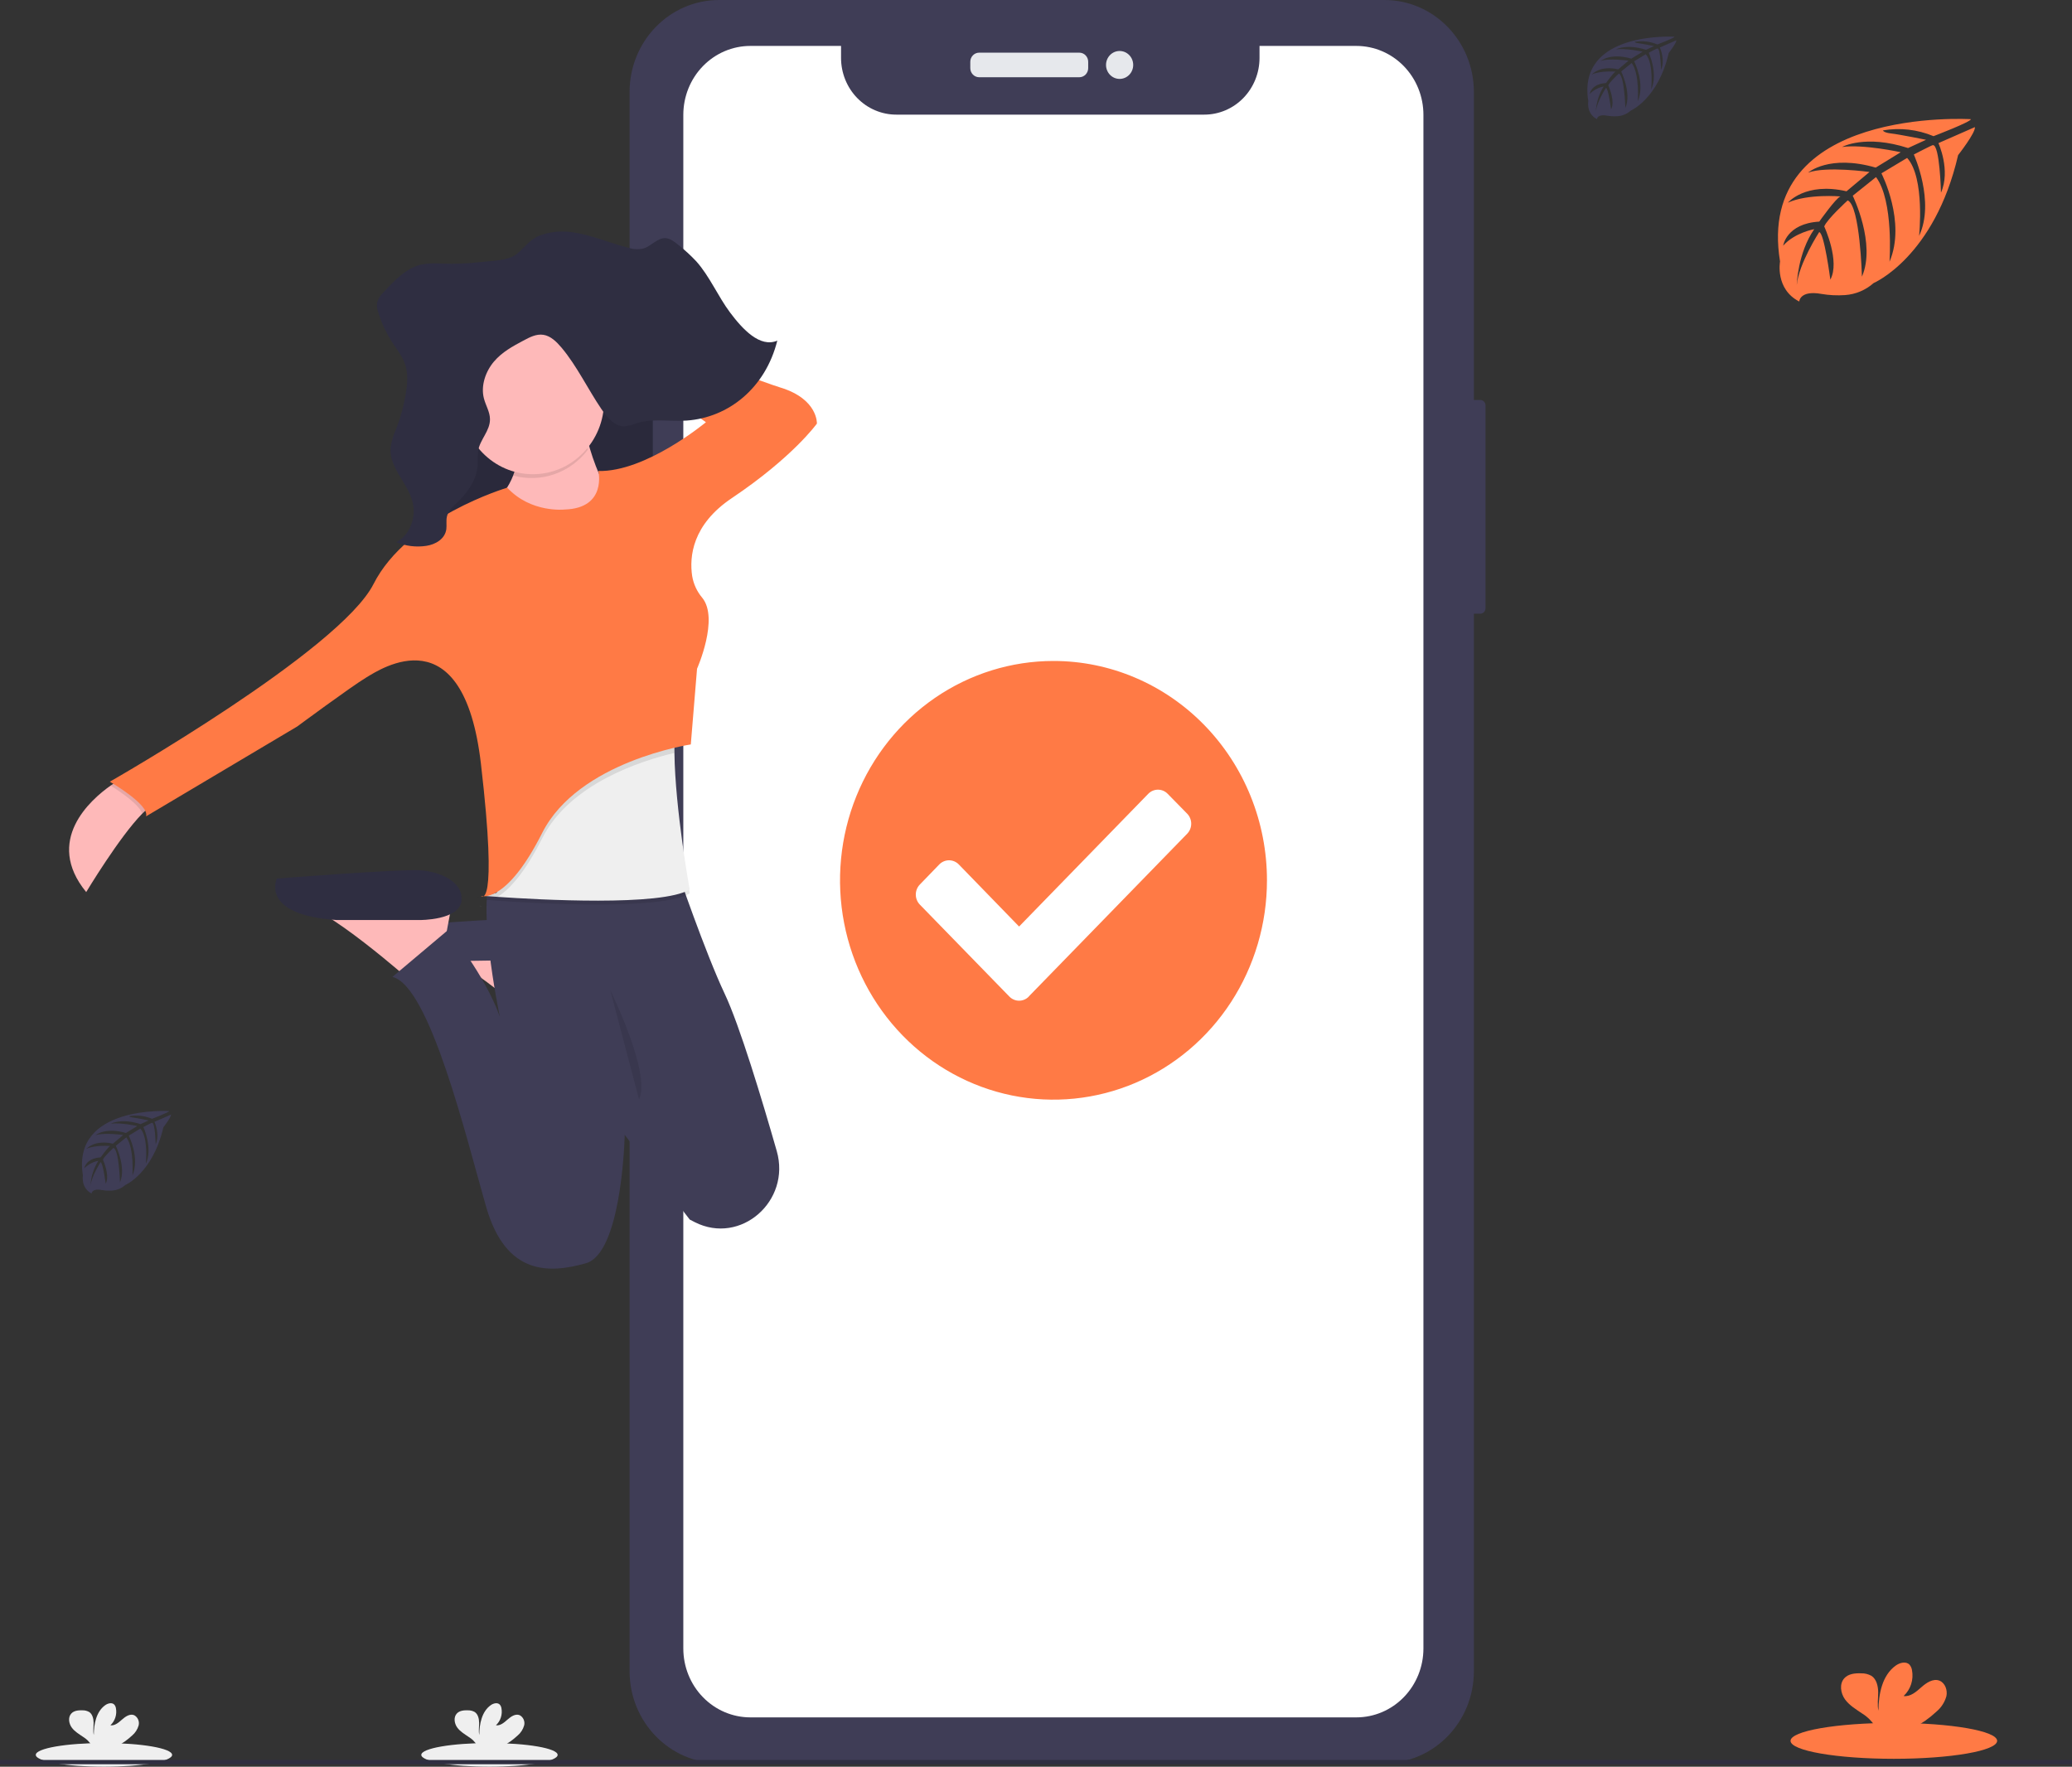 <svg width="319" height="272" viewBox="0 0 319 272" fill="none" xmlns="http://www.w3.org/2000/svg">
<rect x="0" y="0" width="319" height="272" fill="#333333" stroke="none"/>
<path d="M227.896 61.579H225.629C225.182 61.579 224.819 61.951 224.819 62.41V93.652C224.819 94.111 225.182 94.484 225.629 94.484H227.896C228.343 94.484 228.705 94.111 228.705 93.652V62.41C228.705 61.951 228.343 61.579 227.896 61.579Z" fill="#3F3D56"/>
<path d="M213.135 0H110.71C103.099 0 96.929 6.34 96.929 14.16V257.295C96.929 265.116 103.099 271.455 110.71 271.455H213.135C220.746 271.455 226.915 265.116 226.915 257.295V14.16C226.915 6.34 220.746 0 213.135 0Z" fill="#3F3D56"/>
<path d="M208.823 7.071H193.913V8.914C193.913 10.061 193.693 11.197 193.265 12.257C192.838 13.317 192.211 14.28 191.422 15.091C190.632 15.902 189.694 16.545 188.663 16.983C187.631 17.422 186.525 17.648 185.409 17.647H137.989C136.872 17.648 135.766 17.422 134.735 16.983C133.703 16.545 132.766 15.902 131.976 15.091C131.186 14.28 130.56 13.317 130.132 12.257C129.705 11.197 129.485 10.061 129.485 8.914V7.071H115.524C112.786 7.071 110.16 8.188 108.224 10.178C106.288 12.167 105.201 14.865 105.201 17.678V253.795C105.201 256.609 106.288 259.307 108.224 261.296C110.16 263.286 112.786 264.403 115.524 264.403H208.823C211.561 264.403 214.187 263.286 216.123 261.296C218.059 259.307 219.147 256.609 219.147 253.795V17.697C219.149 16.302 218.884 14.921 218.366 13.632C217.848 12.342 217.088 11.171 216.129 10.184C215.171 9.197 214.032 8.414 212.778 7.88C211.524 7.346 210.18 7.071 208.823 7.071Z" fill="white"/>
<path d="M166.168 8.107H150.752C149.997 8.107 149.384 8.736 149.384 9.512V10.487C149.384 11.263 149.997 11.892 150.752 11.892H166.168C166.923 11.892 167.536 11.263 167.536 10.487V9.512C167.536 8.736 166.923 8.107 166.168 8.107Z" fill="#E6E8EC"/>
<path d="M172.373 12.149C173.528 12.149 174.465 11.187 174.465 10C174.465 8.812 173.528 7.85 172.373 7.85C171.217 7.85 170.281 8.812 170.281 10C170.281 11.187 171.217 12.149 172.373 12.149Z" fill="#E6E8EC"/>
<path d="M162.716 164.327C176.297 164.327 187.306 153.015 187.306 139.06C187.306 125.106 176.297 113.793 162.716 113.793C149.136 113.793 138.126 125.106 138.126 139.06C138.126 153.015 149.136 164.327 162.716 164.327Z" fill="white"/>
<path d="M195.059 135.532C195.058 142.211 193.131 148.74 189.519 154.294C185.908 159.847 180.775 164.175 174.77 166.731C168.764 169.287 162.156 169.955 155.781 168.652C149.406 167.349 143.55 164.132 138.954 159.409C134.358 154.686 131.228 148.669 129.96 142.118C128.692 135.567 129.343 128.777 131.831 122.607C134.318 116.436 138.531 111.162 143.936 107.451C149.34 103.741 155.695 101.76 162.195 101.761C166.511 101.761 170.784 102.634 174.771 104.332C178.759 106.029 182.382 108.517 185.433 111.652C188.485 114.788 190.906 118.511 192.557 122.609C194.209 126.706 195.059 131.097 195.059 135.532ZM158.396 153.407L182.775 128.357C182.972 128.155 183.128 127.914 183.235 127.65C183.342 127.386 183.397 127.102 183.397 126.816C183.397 126.529 183.342 126.246 183.235 125.981C183.128 125.717 182.972 125.477 182.775 125.275L179.775 122.215C179.579 122.012 179.345 121.852 179.088 121.742C178.831 121.632 178.556 121.576 178.277 121.576C177.999 121.576 177.723 121.632 177.466 121.742C177.209 121.852 176.976 122.012 176.78 122.215L156.896 142.647L147.612 133.084C147.213 132.677 146.674 132.448 146.112 132.448C145.55 132.448 145.011 132.677 144.612 133.084L141.613 136.185C141.216 136.594 140.994 137.148 140.994 137.726C140.994 138.303 141.216 138.857 141.613 139.267L155.397 153.426C155.593 153.628 155.827 153.789 156.085 153.899C156.342 154.009 156.618 154.065 156.896 154.065C157.175 154.065 157.451 154.009 157.708 153.899C157.966 153.789 158.2 153.628 158.396 153.426L158.396 153.407Z" fill="#FF7A45"/>
<path d="M100.999 53.516H100.658C100.211 53.516 99.849 53.888 99.849 54.348V62.422C99.849 62.881 100.211 63.254 100.658 63.254H100.999C101.446 63.254 101.808 62.881 101.808 62.422V54.348C101.808 53.888 101.446 53.516 100.999 53.516Z" fill="#3F3D56"/>
<path d="M101.176 71.347H100.587C100.14 71.347 99.778 71.719 99.778 72.178V87.463C99.778 87.922 100.14 88.294 100.587 88.294H101.176C101.623 88.294 101.985 87.922 101.985 87.463V72.178C101.985 71.719 101.623 71.347 101.176 71.347Z" fill="#3F3D56"/>
<path d="M101.105 94.225H100.623C100.176 94.225 99.814 94.597 99.814 95.056V110.487C99.814 110.946 100.176 111.318 100.623 111.318H101.105C101.552 111.318 101.915 110.946 101.915 110.487V95.056C101.915 94.597 101.552 94.225 101.105 94.225Z" fill="#3F3D56"/>
<path d="M73.776 139.426C73.832 139.482 73.905 139.517 73.982 139.528C74.06 139.538 74.138 139.522 74.206 139.483C74.061 139.485 73.916 139.466 73.776 139.426Z" fill="url(#paint0_linear)"/>
<path d="M90.022 145.955L89.597 148.329L89.27 150.145L88.675 153.466L82.904 157.618C82.904 157.618 82.383 157.16 81.525 156.439C79.16 154.438 74.189 150.363 70.539 148.176C69.6 147.561 68.584 147.08 67.519 146.746L90.022 145.955Z" fill="#FEB9B9"/>
<path d="M85.787 147.721C85.787 147.721 92.517 148.908 92.911 145.955C93.305 143.002 89.447 141.406 86.178 141.208C82.908 141.009 63.286 142.395 63.286 142.395C63.286 142.395 59.825 147.138 72.326 147.932L85.787 147.721Z" fill="#3F3D56"/>
<path d="M100.503 50.279H65.301V93.172H100.503V50.279Z" fill="#2F2E41"/>
<path opacity="0.1" d="M100.503 50.474H65.301V93.366H100.503V50.474Z" fill="black"/>
<path d="M24.044 123.705C23.464 123.855 22.724 124.431 21.9 125.264C18.352 128.874 13.271 137.344 13.271 137.344C6.774 129.392 13.963 123.109 17.027 120.95C17.772 120.428 18.273 120.14 18.273 120.14L24.044 123.705Z" fill="#FEB9B9"/>
<path d="M89.635 63.817C89.635 63.817 91.367 76.269 97.33 79.233C103.293 82.198 89.635 87.74 89.635 87.74L70.978 80.618C70.978 80.618 81.558 77.059 79.441 66.583L89.635 63.817Z" fill="#FEB9B9"/>
<path d="M69.63 138.729L69.208 141.094L68.865 142.917L68.27 146.239L62.498 150.387C62.498 150.387 61.978 149.933 61.12 149.212C58.755 147.211 53.784 143.136 50.128 140.949C49.19 140.333 48.174 139.852 47.108 139.519L69.63 138.729Z" fill="#FEB9B9"/>
<path d="M64.637 141.646C64.637 141.646 70.676 141.69 71.04 138.729C71.403 135.767 67.749 134.18 64.637 133.981C61.526 133.783 42.622 135.26 42.622 135.26C42.622 135.26 39.94 140.853 51.831 141.646L64.637 141.646Z" fill="#2F2E41"/>
<path d="M106.98 188.167C106.716 188.033 106.452 187.895 106.192 187.762L105.482 186.842L96.175 174.715V174.925C96.112 176.951 95.442 192.999 90.215 194.482C84.637 196.062 77.908 196.459 74.84 185.785C71.773 175.112 66.168 151.788 60.412 150.403L68.974 143.189C68.974 143.189 74.643 150.002 76.953 156.524C76.866 156.119 72.951 137.324 76.164 133.998H104.253C104.253 133.998 108.59 146.689 111.562 152.976C113.876 157.857 117.349 169.397 119.585 177.206C121.798 184.918 114.021 191.727 106.98 188.167Z" fill="#3F3D56"/>
<path opacity="0.1" d="M106.18 137.542C101.843 140.179 82.807 139.105 76.614 138.676L74.927 138.55C74.746 138.55 74.955 138.445 74.955 138.445L75.128 136.651L79.744 124.596L104.461 109.868C103.96 111.419 103.795 113.793 103.834 116.511C103.948 125.244 106.18 137.542 106.18 137.542Z" fill="black"/>
<path d="M106.18 136.947C101.844 139.584 82.808 138.51 76.615 138.081L74.927 137.959L74.647 137.935L74.955 137.854L76.477 137.449L79.744 124.009L104.461 109.285C103.96 110.836 103.795 113.21 103.834 115.928C103.949 124.653 106.18 136.947 106.18 136.947Z" fill="#EFEFEF"/>
<path opacity="0.1" d="M103.818 115.92C98.792 117.11 87.731 120.605 83.481 129.044C80.647 134.662 78.262 137.072 76.598 138.08L74.911 137.959C74.922 137.924 74.931 137.889 74.939 137.853L76.46 137.448L79.728 124.009L104.445 109.285C103.95 110.828 103.779 113.202 103.818 115.92Z" fill="black"/>
<path opacity="0.1" d="M18.273 120.149L24.044 123.705C23.465 123.855 22.724 124.432 21.9 125.265C21.419 123.823 18.401 121.81 17.027 120.951C17.772 120.436 18.273 120.149 18.273 120.149Z" fill="black"/>
<path opacity="0.1" d="M73.883 138.19C73.82 138.224 73.748 138.237 73.677 138.227C73.606 138.217 73.541 138.184 73.489 138.133C73.617 138.172 73.749 138.191 73.883 138.19Z" fill="black"/>
<path d="M86.943 78.443C86.943 78.443 81.747 79.035 78.093 75.082C78.093 75.082 62.719 79.63 57.512 89.907C52.305 100.183 16.909 120.347 16.909 120.347C16.909 120.347 23.066 123.904 22.487 125.682L45.764 111.845C45.764 111.845 54.042 105.72 56.341 104.335C58.639 102.95 71.348 94.452 74.041 117.577C76.733 140.702 74.041 137.935 74.041 137.935C74.041 137.935 77.888 139.321 83.466 128.25C89.044 117.179 106.354 114.611 106.354 114.611L107.315 102.954C107.315 102.954 110.749 95.225 108.104 92.017C107.302 91.067 106.769 89.91 106.562 88.671C106.125 85.71 106.562 80.776 112.688 76.677C122.114 70.35 125.768 65.214 125.768 65.214C125.768 65.214 125.961 61.455 120.19 59.677C114.419 57.898 90.952 48.214 90.952 48.214L90.163 51.576L108.679 65.004C108.679 65.004 99.447 72.7 92.123 72.513C92.122 72.513 93.482 78.245 86.943 78.443Z" fill="#FF7A45"/>
<path opacity="0.1" d="M90.506 69.236C90.051 67.652 89.696 66.039 89.442 64.408L79.248 67.175C79.697 69.175 79.617 71.262 79.015 73.219C81.099 73.79 83.301 73.717 85.345 73.009C87.389 72.3 89.184 70.988 90.506 69.236Z" fill="black"/>
<path d="M82.039 73.008C88.094 73.008 93.002 67.964 93.002 61.743C93.002 55.522 88.094 50.478 82.039 50.478C75.984 50.478 71.076 55.522 71.076 61.743C71.076 67.964 75.984 73.008 82.039 73.008Z" fill="#FEB9B9"/>
<path opacity="0.1" d="M93.963 152.464C93.963 152.464 100.31 165.313 98.386 169.262L93.963 152.464Z" fill="black"/>
<path d="M87.869 35.726C90.912 36.082 93.802 37.423 96.798 38.156C97.546 38.395 98.344 38.426 99.108 38.245C100.271 37.876 101.217 36.625 102.423 36.661C103.165 36.685 103.822 37.204 104.433 37.702C105.413 38.473 106.336 39.318 107.193 40.23C109.258 42.534 110.539 45.637 112.423 48.145C114.308 50.652 116.995 53.592 119.671 52.443C117.85 59.733 112.171 64.295 105.718 64.749C103.144 64.93 100.507 64.38 98.016 65.153C97.395 65.415 96.74 65.579 96.072 65.639C94.637 65.639 93.482 64.287 92.587 62.97C90.49 59.876 88.83 56.364 86.469 53.54C85.68 52.605 84.77 51.718 83.666 51.548C82.562 51.378 81.549 51.92 80.568 52.443C78.948 53.306 77.292 54.197 76.035 55.683C74.777 57.17 73.985 59.365 74.505 61.354C74.785 62.432 75.424 63.404 75.435 64.53C75.459 66.328 73.914 67.641 73.61 69.391C73.542 70.126 73.517 70.864 73.535 71.602C73.401 73.999 71.874 75.96 70.284 77.472C69.661 78.055 68.976 78.687 68.793 79.59C68.671 80.21 68.793 80.861 68.715 81.49C68.482 83.045 66.972 83.835 65.636 84.038C64.075 84.275 62.48 84.081 61.016 83.475C62.884 82.567 64.035 79.983 63.602 77.67C63.007 74.462 59.869 72.157 60.138 68.893C60.286 67.891 60.578 66.918 61.005 66.005C61.689 64.241 62.186 62.406 62.488 60.532C62.724 59.086 62.839 57.551 62.397 56.17C62.003 54.914 61.179 53.914 60.481 52.852C59.535 51.408 58.788 49.837 58.262 48.182C58.071 47.691 57.998 47.16 58.05 46.635C58.208 46.014 58.544 45.456 59.016 45.035C60.731 43.182 62.563 41.259 64.862 40.729C65.959 40.542 67.074 40.498 68.181 40.599C70.107 40.661 72.034 40.577 73.948 40.348C75.525 40.157 78.189 40.182 79.526 39.133C80.772 38.152 81.473 36.921 83.007 36.297C84.559 35.706 86.228 35.51 87.871 35.726L87.869 35.726Z" fill="#2F2E41"/>
<path d="M291.571 270.781C300.354 270.781 307.474 269.544 307.474 268.017C307.474 266.491 300.354 265.254 291.571 265.254C282.788 265.254 275.668 266.491 275.668 268.017C275.668 269.544 282.788 270.781 291.571 270.781Z" fill="#FF7A45"/>
<path d="M298.149 263.498C298.873 262.89 299.402 262.069 299.663 261.145C299.861 260.215 299.474 259.112 298.603 258.752C297.63 258.37 296.589 259.065 295.803 259.764C295.017 260.462 294.11 261.263 293.078 261.113C293.609 260.619 294.007 259.993 294.233 259.294C294.458 258.595 294.504 257.848 294.365 257.126C294.318 256.827 294.194 256.546 294.005 256.313C293.467 255.72 292.485 255.972 291.842 256.443C289.785 257.927 289.212 260.802 289.2 263.38C288.99 262.45 289.168 261.478 289.16 260.535C289.152 259.593 288.903 258.502 288.116 258.004C287.63 257.736 287.085 257.604 286.534 257.622C285.609 257.585 284.58 257.683 283.948 258.377C283.157 259.239 283.37 260.686 284.05 261.629C284.731 262.571 285.771 263.177 286.728 263.831C287.493 264.3 288.145 264.941 288.637 265.705C288.696 265.812 288.743 265.925 288.778 266.042H294.556C295.859 265.365 297.067 264.509 298.148 263.5L298.149 263.498Z" fill="#FF7A45"/>
<path d="M75.357 272C81.153 272 85.852 271.184 85.852 270.177C85.852 269.169 81.153 268.353 75.357 268.353C69.561 268.353 64.862 269.169 64.862 270.177C64.862 271.184 69.561 272 75.357 272Z" fill="#EFEFEF"/>
<path d="M79.697 267.194C80.176 266.792 80.524 266.251 80.697 265.641C80.773 265.335 80.745 265.012 80.618 264.725C80.491 264.437 80.272 264.203 79.997 264.061C79.355 263.809 78.669 264.268 78.15 264.729C77.63 265.191 77.032 265.719 76.351 265.62C76.702 265.294 76.964 264.88 77.113 264.419C77.262 263.958 77.291 263.465 77.2 262.989C77.169 262.791 77.087 262.606 76.962 262.453C76.609 262.061 75.96 262.227 75.535 262.538C74.177 263.519 73.799 265.413 73.791 267.116C73.653 266.502 73.77 265.861 73.765 265.239C73.76 264.617 73.595 263.898 73.076 263.569C72.755 263.392 72.395 263.305 72.032 263.317C71.421 263.293 70.742 263.357 70.325 263.816C69.802 264.384 69.944 265.339 70.392 265.961C70.841 266.583 71.528 266.983 72.16 267.414C72.665 267.723 73.096 268.145 73.42 268.649C73.459 268.719 73.491 268.794 73.514 268.871H77.328C78.187 268.424 78.984 267.859 79.697 267.192V267.194Z" fill="#EFEFEF"/>
<path d="M16.004 272C21.8 272 26.499 271.184 26.499 270.177C26.499 269.169 21.8 268.353 16.004 268.353C10.207 268.353 5.509 269.169 5.509 270.177C5.509 271.184 10.207 272 16.004 272Z" fill="#EFEFEF"/>
<path d="M20.344 267.194C20.823 266.792 21.171 266.251 21.344 265.641C21.42 265.335 21.392 265.012 21.265 264.725C21.138 264.437 20.919 264.203 20.644 264.061C20.002 263.809 19.316 264.268 18.797 264.729C18.277 265.191 17.679 265.719 16.998 265.62C17.349 265.294 17.611 264.88 17.76 264.419C17.909 263.958 17.939 263.465 17.847 262.989C17.816 262.791 17.734 262.606 17.609 262.453C17.256 262.061 16.607 262.227 16.181 262.538C14.824 263.519 14.446 265.413 14.438 267.116C14.3 266.502 14.417 265.861 14.412 265.239C14.407 264.617 14.242 263.898 13.723 263.569C13.402 263.392 13.042 263.305 12.679 263.317C12.068 263.293 11.389 263.357 10.972 263.816C10.45 264.384 10.591 265.339 11.039 265.961C11.488 266.583 12.175 266.983 12.807 267.414C13.312 267.723 13.743 268.145 14.067 268.649C14.106 268.719 14.138 268.794 14.161 268.871H17.974C18.834 268.424 19.631 267.859 20.344 267.192V267.194Z" fill="#EFEFEF"/>
<path d="M319 270.959H0V271.62H319V270.959Z" fill="#2F2E41"/>
<path d="M303.428 18.349C303.428 18.349 270.127 16.284 274.051 40.262C274.051 40.262 273.26 44.5 277.009 46.423C277.009 46.423 277.068 44.647 280.426 45.252C281.622 45.456 282.836 45.516 284.045 45.431C285.676 45.321 287.228 44.669 288.466 43.574C288.466 43.574 297.828 39.599 301.467 23.88C301.467 23.88 304.16 20.45 304.053 19.568L298.433 22.034C298.433 22.034 300.355 26.2 298.829 29.661C298.829 29.661 298.647 22.183 297.567 22.346C297.35 22.379 294.648 23.788 294.648 23.788C294.648 23.788 297.951 31.043 295.459 36.318C295.459 36.318 296.404 27.377 293.616 24.313L289.661 26.686C289.661 26.686 293.521 34.18 290.903 40.297C290.903 40.297 291.575 30.917 288.827 27.263L285.243 30.136C285.243 30.136 288.87 37.52 286.659 42.593C286.659 42.593 286.371 31.677 284.468 30.853C284.468 30.853 281.332 33.697 280.853 34.859C280.853 34.859 283.337 40.224 281.794 43.052C281.794 43.052 280.849 35.778 280.074 35.737C280.074 35.737 276.949 40.557 276.625 43.865C276.625 43.865 276.76 38.952 279.318 35.282C279.318 35.282 276.297 35.815 274.533 37.824C274.533 37.824 275.019 34.419 280.089 34.118C280.089 34.118 282.672 30.461 283.36 30.241C283.36 30.241 278.321 29.806 275.264 31.201C275.264 31.201 277.953 27.986 284.286 29.449L287.825 26.478C287.825 26.478 281.189 25.547 278.373 26.576C278.373 26.576 281.612 23.731 288.779 25.804L292.631 23.438C292.631 23.438 286.971 22.187 283.602 22.626C283.602 22.626 287.161 20.655 293.762 22.792L296.53 21.521C296.53 21.521 292.386 20.684 291.171 20.55C289.957 20.416 289.894 20.075 289.894 20.075C292.52 19.625 295.216 19.933 297.681 20.965C297.681 20.965 303.527 18.727 303.428 18.349Z" fill="#FF7A45"/>
<path d="M257.801 5.655C257.801 5.655 242.773 4.724 244.528 15.559C244.528 15.559 244.175 17.473 245.865 18.342C245.865 18.342 245.893 17.53 247.411 17.81C247.951 17.903 248.499 17.931 249.045 17.891C249.782 17.841 250.484 17.544 251.042 17.046C251.042 17.046 255.274 15.25 256.919 8.146C256.919 8.146 258.133 6.598 258.085 6.199L255.546 7.313C255.546 7.313 256.412 9.194 255.732 10.759C255.732 10.759 255.649 7.381 255.163 7.459C255.064 7.459 253.841 8.113 253.841 8.113C253.841 8.113 255.337 11.392 254.209 13.774C254.209 13.774 254.636 9.734 253.375 8.349L251.587 9.438C251.587 9.438 253.331 12.823 252.149 15.587C252.149 15.587 252.454 11.348 251.212 9.699L249.594 10.999C249.594 10.999 251.231 14.335 250.235 16.628C250.235 16.628 250.1 11.694 249.242 11.321C249.242 11.321 247.826 12.605 247.608 13.133C247.608 13.133 248.731 15.572 248.036 16.836C248.036 16.836 247.608 13.548 247.245 13.531C247.245 13.531 245.833 15.71 245.686 17.188C245.757 15.809 246.177 14.473 246.905 13.311C246.09 13.47 245.338 13.87 244.741 14.461C244.741 14.461 244.963 12.921 247.253 12.787C247.253 12.787 248.439 11.133 248.732 11.032C248.732 11.032 246.454 10.837 245.073 11.467C245.073 11.467 246.287 10.017 249.147 10.675L250.729 9.334C250.729 9.334 247.728 8.924 246.456 9.376C246.456 9.376 247.919 8.092 251.159 9.027L252.899 7.958C252.899 7.958 250.34 7.393 248.817 7.595C248.817 7.595 250.427 6.705 253.409 7.667L254.655 7.094C254.655 7.094 252.782 6.716 252.231 6.655C251.679 6.594 251.653 6.44 251.653 6.44C252.84 6.237 254.059 6.378 255.173 6.846C255.173 6.846 257.848 5.824 257.801 5.655Z" fill="#3F3D56"/>
<path d="M26.038 171.057C26.038 171.057 11.009 170.126 12.765 180.961C12.765 180.961 12.412 182.875 14.102 183.745C14.102 183.745 14.13 182.932 15.648 183.212C16.188 183.306 16.736 183.333 17.281 183.294C18.019 183.243 18.721 182.946 19.279 182.448C19.279 182.448 23.51 180.652 25.156 173.548C25.156 173.548 26.37 172 26.322 171.602L23.783 172.715C23.783 172.715 24.649 174.597 23.969 176.161C23.969 176.161 23.886 172.784 23.399 172.861C23.3 172.861 22.078 173.515 22.078 173.515C22.078 173.515 23.573 176.795 22.446 179.176C22.446 179.176 22.873 175.137 21.612 173.751L19.824 174.84C19.824 174.84 21.568 178.226 20.386 180.989C20.386 180.989 20.69 176.751 19.448 175.101L17.831 176.401C17.831 176.401 19.468 179.738 18.471 182.03C18.471 182.03 18.337 177.097 17.479 176.723C17.479 176.723 16.063 178.007 15.845 178.536C15.845 178.536 16.968 180.974 16.272 182.238C16.272 182.238 15.845 178.95 15.481 178.933C15.481 178.933 14.069 181.112 13.923 182.59C13.994 181.211 14.414 179.875 15.141 178.714C14.327 178.872 13.575 179.272 12.978 179.864C12.978 179.864 13.2 178.324 15.489 178.19C15.489 178.19 16.676 176.536 16.969 176.434C16.969 176.434 14.691 176.239 13.31 176.87C13.31 176.87 14.524 175.419 17.384 176.077L18.966 174.736C18.966 174.736 15.965 174.326 14.693 174.778C14.693 174.778 16.156 173.494 19.395 174.429L21.136 173.36C21.136 173.36 18.577 172.795 17.054 172.997C17.054 172.997 18.664 172.107 21.646 173.07L22.892 172.496C22.892 172.496 21.019 172.118 20.467 172.057C19.916 171.996 19.89 171.842 19.89 171.842C21.077 171.639 22.296 171.78 23.41 172.248C23.41 172.248 26.084 171.226 26.038 171.057Z" fill="#3F3D56"/>
<defs>
<linearGradient id="paint0_linear" x1="73.993" y1="139.531" x2="73.993" y2="139.426" gradientUnits="userSpaceOnUse">
<stop stop-color="#808080" stop-opacity="0.251"/>
<stop offset="0.54" stop-color="#808080" stop-opacity="0.122"/>
<stop offset="1" stop-color="#808080" stop-opacity="0.102"/>
</linearGradient>
</defs>
</svg>
